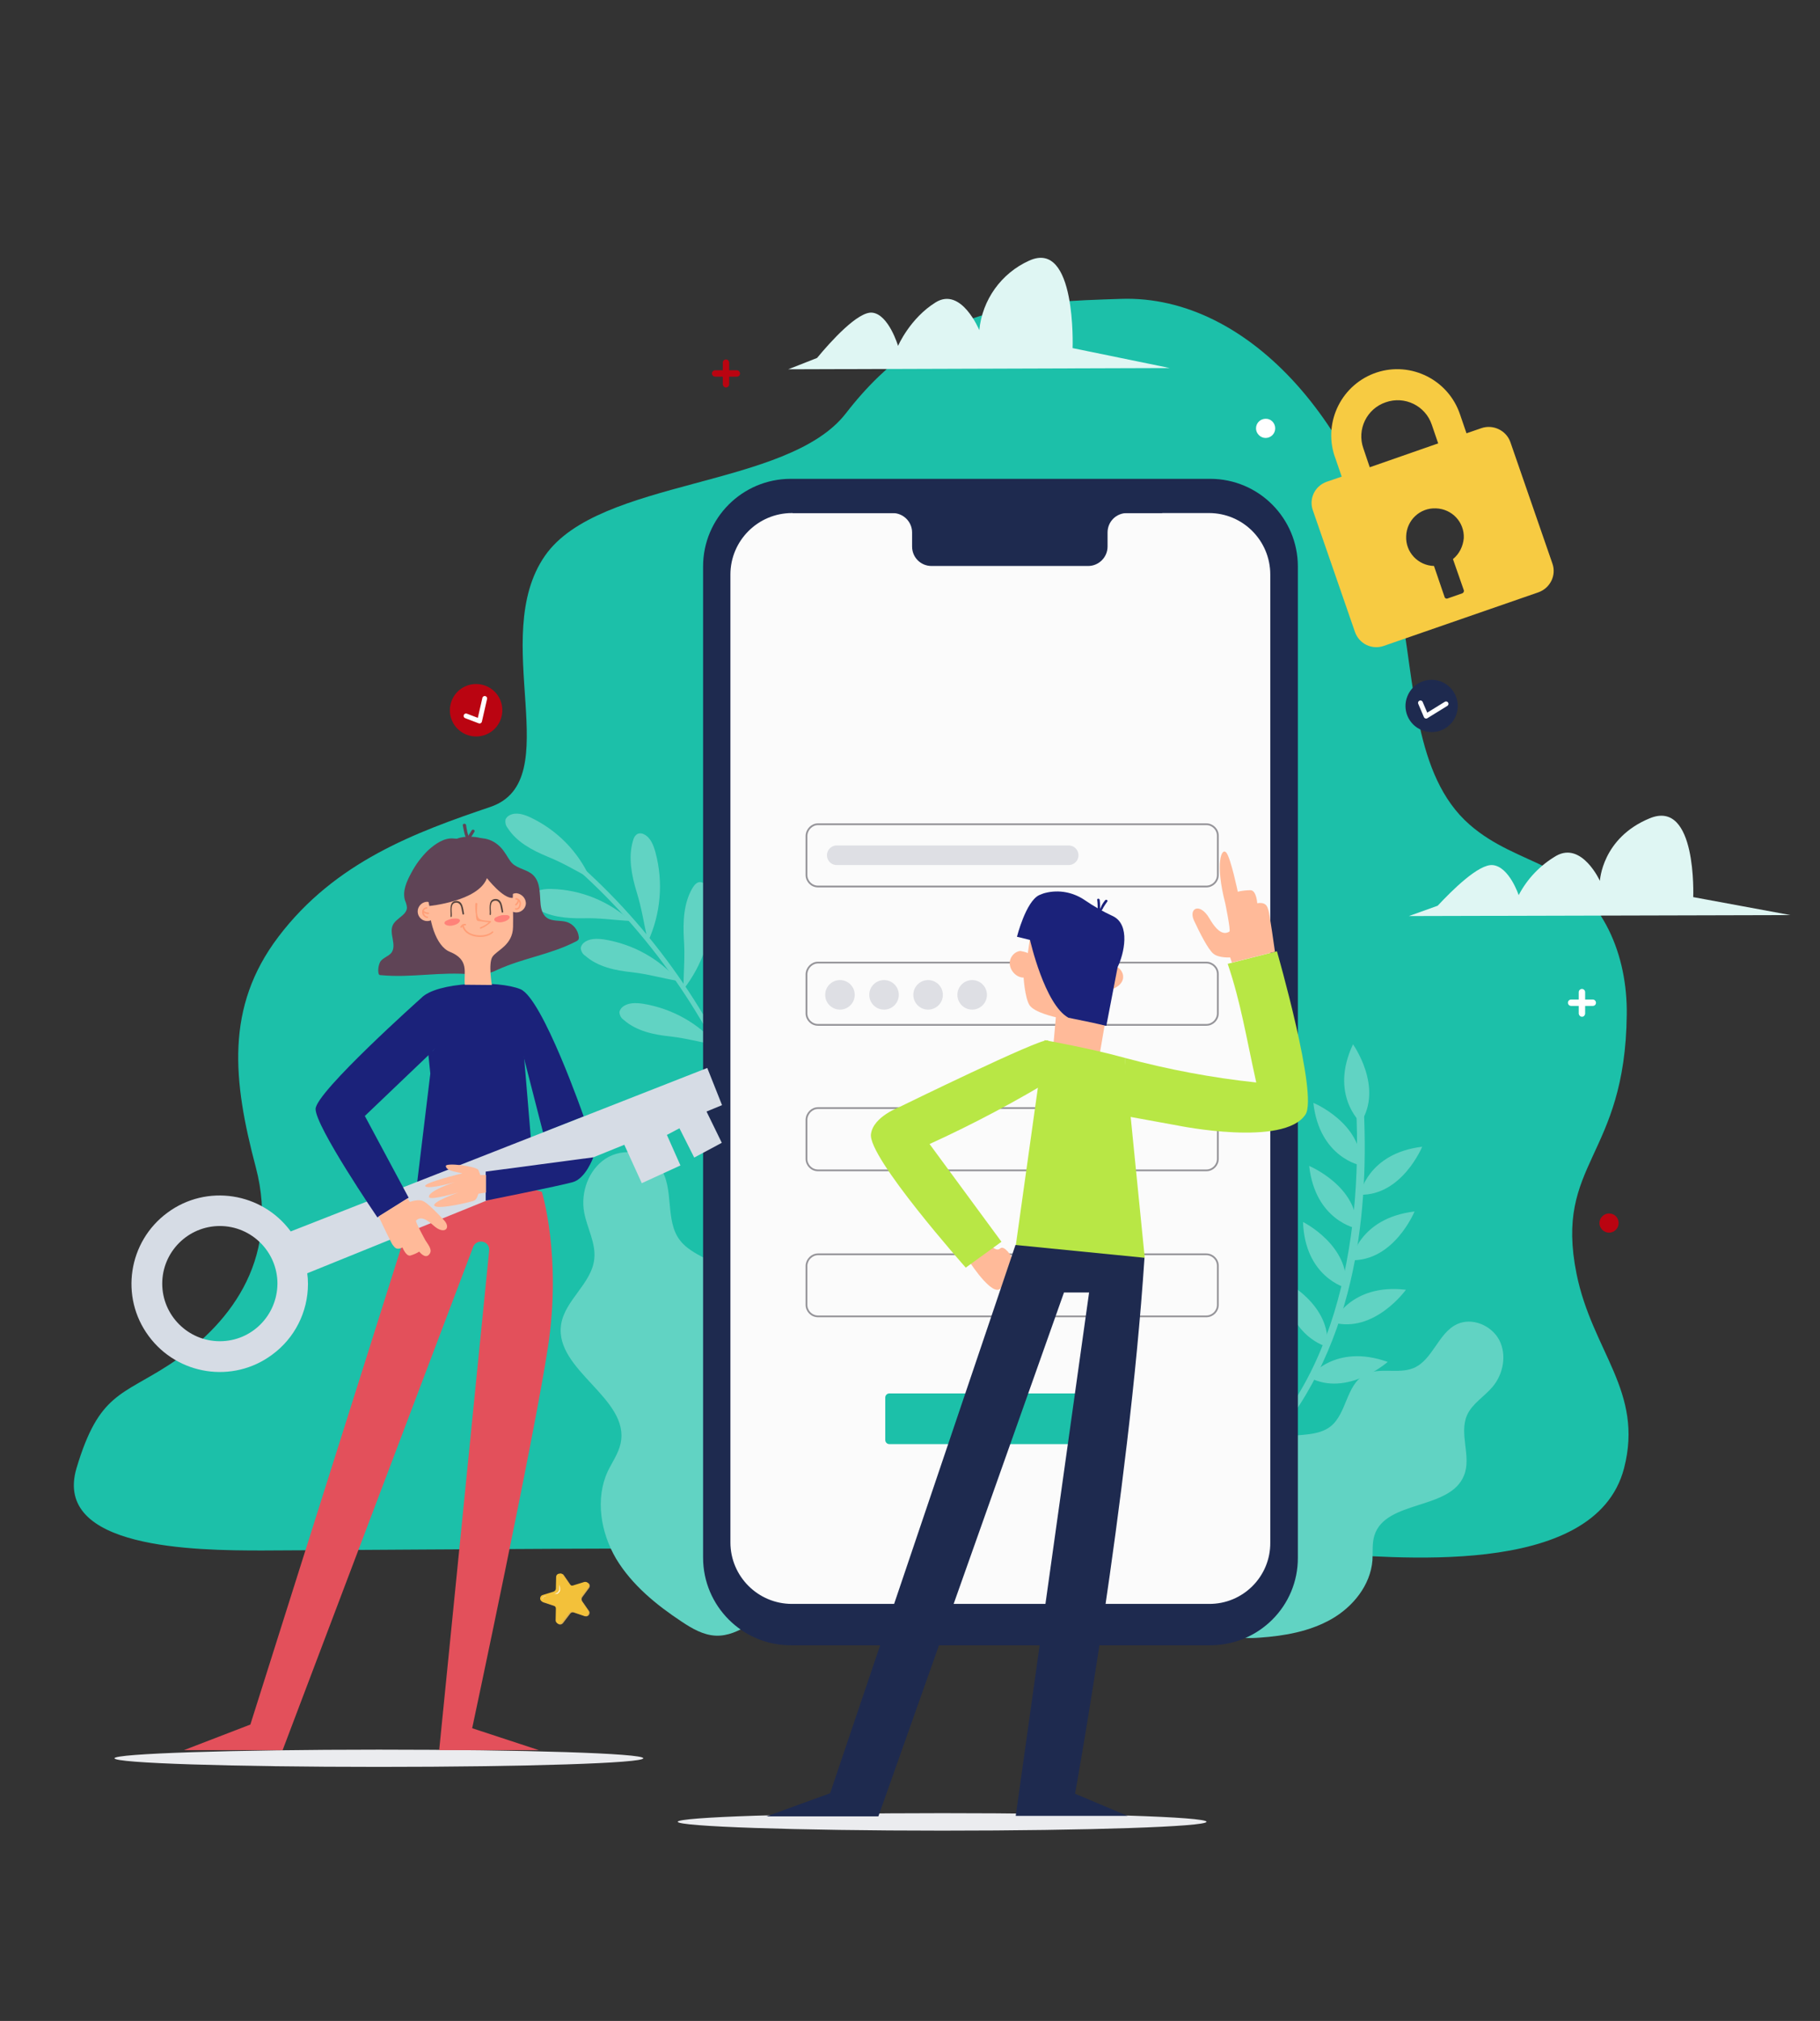 <?xml version="1.0" encoding="utf-8"?>
<!-- Generator: Adobe Illustrator 24.2.0, SVG Export Plug-In . SVG Version: 6.00 Build 0)  -->
<svg version="1.1" id="Layer_1" xmlns="http://www.w3.org/2000/svg" xmlns:xlink="http://www.w3.org/1999/xlink" x="0px" y="0px"
	 viewBox="0 0 739.3 820.9" style="enable-background:new 0 0 739.3 820.9;" xml:space="preserve">
<rect x="0" y="0" width="739.3" height="820.9" fill="#333333" stroke="none"/>
<style type="text/css">
	.st0{fill:#1CC0A9;}
	.st1{fill:none;stroke:#61D3C3;stroke-width:1.95;stroke-miterlimit:10;}
	.st2{fill:#61D3C3;}
	.st3{fill:#1E2A4F;}
	.st4{fill:none;stroke:#FFFFFF;stroke-width:1.95;stroke-linecap:round;stroke-linejoin:round;}
	.st5{fill:#FFFFFF;}
	.st6{fill:#DFF6F3;}
	.st7{fill:#F7CB42;}
	.st8{fill:#FBFBFB;}
	.st9{fill:none;stroke:#959499;stroke-width:0.72;stroke-miterlimit:10;}
	.st10{fill:#EBECEF;}
	.st11{fill:#FFBA99;}
	.st12{fill:#B8E745;}
	.st13{fill:#1B227A;}
	.st14{clip-path:url(#SVGID_2_);}
	.st15{fill:#5F4456;}
	.st16{fill:#E3505B;}
	.st17{fill:#3095BC;}
	.st18{fill:#6DCAED;}
	.st19{fill:#D6DCE5;}
	.st20{fill:#FF9E77;}
	.st21{fill:#55433E;}
	.st22{clip-path:url(#SVGID_4_);}
	.st23{fill:#FF8279;}
	.st24{clip-path:url(#SVGID_6_);}
	.st25{fill:#BA0411;}
	.st26{fill:#D9AD53;}
	.st27{fill:#F3C13A;}
	.st28{fill:none;stroke:#DEDFE4;stroke-width:7.96;stroke-linecap:round;stroke-linejoin:round;}
	.st29{fill:#DEDFE4;}
</style>
<path class="st0" d="M640.4,517.4c-9.1-45.2,19.8-47,20.4-105.3c0.3-23.8-9.2-48.1-31.8-59.3c-11.1-5.5-22.2-9.2-32.1-17.9
	c-22.6-19.8-22.1-57.6-28.3-89.7c-13.5-70.7-60.7-125.6-113.3-123.8c-38,1.3-77.1,1.7-111.7,46.5c-23.7,30.6-100.2,26.3-122.2,57.8
	c-23.3,33.4,9.5,91.4-22.3,102.1c-30.1,10.2-62.9,22.2-86,52.7c-21.7,28.6-18.5,58.5-9.2,93.6c10.2,38.7-12,65.1-35.1,80.2
	c-19.5,12.7-28.6,11.6-37.7,42c-9.8,32.9,48.2,33.5,75.3,33.5s332.5-2.9,430.7,1.2c26.4,1.1,110.7,11.1,122.6-34.6
	C667.8,565.2,646.8,549,640.4,517.4"/>
<path class="st1" d="M226.4,344.9c65.5,53.2,102.6,139.5,96.1,223.6"/>
<path class="st2" d="M239.7,356.7c-4.9-10.9-13.5-19.6-24.3-24.7c-2.6-1.2-5.7-2.2-8.3-0.9c-0.7,0.3-1.3,0.9-1.7,1.6
	c-0.3,1.3,0,2.6,0.8,3.6c3.6,5.7,10,9.1,16.3,11.7C228.9,350.6,233.2,353.3,239.7,356.7"/>
<path class="st2" d="M256.2,374.1c-8.8-8-20.2-12.7-32.1-13c-2.9-0.1-6.1,0.3-8,2.4c-0.6,0.6-0.9,1.3-0.9,2.2c0.2,1.3,1,2.4,2.2,3
	c5.6,3.8,12.8,4.4,19.5,4.3C243.7,372.8,248.8,373.7,256.2,374.1"/>
<path class="st2" d="M275.6,398.5c-7.7-9.1-18.5-15-30.2-16.9c-2.9-0.4-6.1-0.5-8.3,1.4c-0.6,0.5-1,1.2-1.2,2
	c0.1,1.3,0.7,2.5,1.8,3.2c5.1,4.5,12.1,6,18.9,6.7C263.4,395.7,268.3,397.2,275.6,398.5"/>
<path class="st2" d="M291.3,424.6c-7.7-9.1-18.5-15-30.2-16.9c-2.9-0.4-6.1-0.5-8.3,1.4c-0.6,0.5-1,1.2-1.2,2
	c0.1,1.3,0.7,2.5,1.8,3.2c5.1,4.5,12.1,6,18.9,6.7C279,421.8,284,423.2,291.3,424.6"/>
<path class="st2" d="M307.4,461.6c-6.8-9.8-16.8-16.9-28.3-19.9c-2.8-0.7-6-1.2-8.4,0.6c-0.7,0.4-1.1,1.1-1.3,1.9
	c-0.1,1.3,0.5,2.6,1.5,3.4c4.7,5,11.4,7.2,18.1,8.6C295.5,457.6,300.3,459.5,307.4,461.6"/>
<path class="st2" d="M263.2,382.5c5.2-11.3,6.3-24.1,3.1-36.1c-0.8-3-2-6.2-4.7-7.5c-0.7-0.4-1.5-0.5-2.3-0.3
	c-1.2,0.4-1.9,1.7-2.2,3c-2,6.7-0.5,14.2,1.6,21C260.8,369.5,261.5,374.9,263.2,382.5"/>
<path class="st2" d="M277.6,401.9c7.7-9.8,11.8-21.9,11.6-34.3c0-3.1-0.5-6.5-2.8-8.4c-0.6-0.6-1.4-0.9-2.2-0.9
	c-1.3,0.1-2.2,1.3-2.9,2.4c-3.6,6.1-3.9,13.6-3.5,20.8C278.3,388.6,277.7,394.1,277.6,401.9"/>
<path class="st2" d="M293.2,429c9.5-8,16-19.1,18.3-31.3c0.6-3,0.8-6.4-1-8.8c-0.5-0.7-1.2-1.1-2-1.3c-1.3-0.2-2.4,0.8-3.3,1.8
	c-4.7,5.2-6.5,12.6-7.6,19.7C296.5,416.2,294.9,421.4,293.2,429"/>
<path class="st2" d="M309.6,465.5c7.5-9.9,11.4-22.2,10.9-34.6c-0.1-3.1-0.7-6.5-3-8.3c-0.6-0.5-1.4-0.8-2.2-0.8
	c-1.3,0.1-2.2,1.3-2.8,2.5c-3.5,6.1-3.6,13.7-3,20.9C310.1,452.4,309.6,457.7,309.6,465.5"/>
<path class="st3" d="M591.4,290.7c-2.2,5.5-8.4,8.1-13.8,5.9c-5.5-2.2-8.1-8.4-5.9-13.8c2.2-5.5,8.4-8.1,13.8-5.9c0,0,0,0,0,0
	C590.9,279.1,593.6,285.3,591.4,290.7"/>
<polyline class="st4" points="577,285.5 579.3,290.9 587.4,285.9 "/>
<path class="st5" d="M518,174c0,2.2-1.8,3.9-3.9,3.9s-3.9-1.8-3.9-3.9c0-2.2,1.8-3.9,3.9-3.9l0,0C516.2,170,518,171.8,518,174"/>
<path class="st6" d="M572.3,372.1l155-0.4l-39.5-7.3c0,0,1.6-40-17.7-32c-19.4,8-20.2,25.4-20.2,25.4s-7.3-16-17.7-10.2
	c-6.5,3.8-11.8,9.3-15.3,16c0,0-3.8-11.5-10.5-12.2c-5.7-0.6-16.7,10.4-22.4,16.5L572.3,372.1z"/>
<path class="st6" d="M320.2,150l155-0.5l-39.5-8.1c0,0,1.6-44.4-17.7-35.5c-11.3,5.1-19,15.9-20.2,28.2c0,0-7.3-17.7-17.7-11.3
	c-10.5,6.5-15.3,17.7-15.3,17.7s-3.8-12.8-10.5-13.5c-5.7-0.6-16.7,11.5-22.4,18.4L320.2,150z"/>
<path class="st7" d="M601.8,173.9l-6.1,2.1l-2.6-7.6c-4.7-14.1-19.9-21.7-33.9-17.1c-14.1,4.7-21.7,19.9-17.1,33.9
	c0.1,0.3,0.2,0.5,0.3,0.8l2.6,7.6l-6.1,2.1c-4.8,1.7-7.3,6.9-5.6,11.6l17.1,49.4c1.7,4.8,6.8,7.3,11.6,5.7l62.9-21.8
	c4.8-1.7,7.4-6.9,5.7-11.7c0,0,0,0,0,0l-17.1-49.4C611.8,174.8,606.5,172.3,601.8,173.9 M553.8,182.1c-2.7-7.7,1.4-16.1,9.1-18.7
	c7.7-2.7,16.1,1.4,18.7,9.1l0,0l2.6,7.6l-27.8,9.7L553.8,182.1z M590.2,227.1l4.4,12.6c0.2,0.5-0.1,1.1-0.6,1.3c0,0,0,0,0,0l-6,2.1
	c-0.5,0.2-1.1-0.1-1.2-0.6l-4.3-12.6c-6.5-0.2-11.6-5.6-11.3-12.1c0.2-6.5,5.6-11.6,12.1-11.3c6.5,0.2,11.6,5.6,11.3,12.1
	C594.3,221.9,592.8,225,590.2,227.1"/>
<path class="st2" d="M512.1,596.4c-2.9-5.7,3.9-11.7,10.1-12.8c6.2-1.1,13.3-0.3,18.3-4.2c6.6-5.3,6.3-16.7,13.7-20.9
	c5.9-3.4,13.7-0.2,20-2.8c7.8-3.3,10-14.2,17.6-17.8c6.1-2.9,14,0.4,17.2,6.4c3.1,6,1.7,13.7-2.6,18.9c-3.4,4.1-8.4,6.9-10.5,11.7
	c-3.3,7.6,1.9,16.8-1.2,24.4c-5.6,14.2-31.9,9.9-36.4,24.4c-1,3.2-0.6,6.7-0.8,10.1c-0.8,10.1-7.9,18.9-16.7,23.9s-19,6.8-29.1,7.5
	c-4.1,0.3-8.5,0.4-12.1-1.5c-3.5-1.8-5.8-5.1-7.7-8.5C479.8,633.2,474.8,604.6,512.1,596.4"/>
<path class="st2" d="M318.1,584.8c6.5-4.3,2.9-14.9-3.1-19.8c-6-4.9-14.1-8.3-17.1-15.5c-3.9-9.6,3.3-21.7-2-30.6
	c-4.3-7.2-14.6-8.4-19.7-15.1c-6.3-8.2-2.1-21.1-8.1-29.6c-4.8-6.8-15.2-8.1-22.2-3.5c-6.9,4.6-10.1,13.7-8.6,21.8
	c1.2,6.4,4.8,12.4,4.1,18.9c-1.1,10.1-12.1,16.8-13.5,26.8c-2.6,18.5,28.1,29.8,24.2,48.1c-0.9,4.1-3.4,7.6-5.2,11.3
	c-5.2,11.2-2.9,24.9,3.4,35.6c6.4,10.6,16.3,18.7,26.6,25.5c4.2,2.8,8.8,5.5,13.9,5.7c4.8,0.2,9.3-1.9,13.4-4.4
	C330.4,643.7,353,616.1,318.1,584.8"/>
<path class="st2" d="M488.7,608c9.1-3.9,17.3-11.2,24.1-18.2c18.3-18.9,29.7-43.6,35.7-69c5.4-23,6.6-46.8,5.5-70.3
	c-0.1-2-3.2-2-3.1,0c2.5,52.9-8,117.8-55.3,150c-2.6,1.9-5.4,3.5-8.4,4.9C485.3,606.2,486.9,608.9,488.7,608"/>
<path class="st2" d="M548.9,511.9c0,0,3-17.1,25.7-19.8C574.6,492.1,566.3,512.3,548.9,511.9"/>
<path class="st2" d="M541.5,537.2c0,0,6.9-16,29.6-13.3C571.1,523.9,558.3,541.7,541.5,537.2"/>
<path class="st2" d="M531.8,559.5c0,0,10.3-14,31.9-6.3C563.7,553.2,547.2,567.7,531.8,559.5"/>
<path class="st2" d="M552.4,485.3c0,0,3-16.8,25.3-19.5C577.7,465.8,569.5,485.7,552.4,485.3"/>
<path class="st2" d="M552.7,456c0,0-12.7-11.4-3.1-31.8C549.6,424.2,562.1,441.7,552.7,456"/>
<path class="st2" d="M552.8,473.4c0,0-16.8-3.1-19.3-25.4C533.5,447.9,553.4,456.3,552.8,473.4"/>
<path class="st2" d="M551.1,499c0,0-16.8-3.1-19.3-25.4C531.8,473.6,551.7,481.9,551.1,499"/>
<path class="st2" d="M546.7,523.1c0,0-16.6-4.3-17.4-26.7C529.3,496.3,548.5,506,546.7,523.1"/>
<path class="st2" d="M539.1,547.1c0,0-16.6-4.3-17.4-26.7C521.7,520.3,540.9,530,539.1,547.1"/>
<path class="st3" d="M491.6,668.3H321.2c-19.7,0-35.6-16-35.6-35.6l0,0V230.1c0-19.7,16-35.6,35.6-35.6l0,0h170.4
	c19.7,0,35.6,16,35.6,35.6v0v402.6C527.3,652.4,511.3,668.3,491.6,668.3C491.6,668.3,491.6,668.3,491.6,668.3"/>
<path class="st8" d="M491.1,651.5H321.7c-13.8,0-25-11.2-25-25V233.4c0-13.8,11.2-25,25-25h169.4c13.8,0,24.9,11.2,24.9,25v393.2
	C516.1,640.4,504.9,651.6,491.1,651.5"/>
<path class="st3" d="M472.1,208.4h-14.3c-4.4,0-7.9,3.5-7.9,7.9c0,0,0,0,0,0v5.7c0,4.4-3.6,7.9-7.9,7.9c0,0,0,0,0,0h-63.6
	c-4.4,0-7.9-3.5-7.9-7.9c0,0,0,0,0,0v-5.7c0-4.4-3.6-7.9-7.9-7.9H322v-4.1h150L472.1,208.4z"/>
<path class="st0" d="M449.3,586.6h-88c-0.9,0-1.7-0.7-1.7-1.7l0,0v-17.2c0-0.9,0.7-1.7,1.7-1.7l0,0h88c0.9,0,1.7,0.7,1.7,1.7l0,0
	v17.2C450.9,585.8,450.2,586.6,449.3,586.6L449.3,586.6"/>
<path class="st9" d="M332.3,334.8H490c2.6,0,4.7,2.1,4.7,4.7v15.9c0,2.6-2.1,4.7-4.7,4.7H332.3c-2.6,0-4.7-2.1-4.7-4.7v-15.9
	C327.7,336.9,329.8,334.8,332.3,334.8z"/>
<path class="st9" d="M332.3,391H490c2.6,0,4.7,2.1,4.7,4.7v15.9c0,2.6-2.1,4.7-4.7,4.7H332.3c-2.6,0-4.7-2.1-4.7-4.7v-15.9
	C327.7,393.1,329.8,391,332.3,391z"/>
<path class="st9" d="M332.3,450.1H490c2.6,0,4.7,2.1,4.7,4.7v15.9c0,2.6-2.1,4.7-4.7,4.7H332.3c-2.6,0-4.7-2.1-4.7-4.7v-15.9
	C327.7,452.2,329.8,450.1,332.3,450.1z"/>
<path class="st9" d="M332.3,509.5H490c2.6,0,4.7,2.1,4.7,4.7V530c0,2.6-2.1,4.7-4.7,4.7H332.3c-2.6,0-4.7-2.1-4.7-4.7v-15.9
	C327.7,511.6,329.8,509.5,332.3,509.5z"/>
<path class="st10" d="M490.1,740c0-2-48.1-3.5-107.4-3.5s-107.4,1.6-107.4,3.5s48.1,3.6,107.4,3.6S490.1,742,490.1,740"/>
<path class="st11" d="M394,512.8c0,0,10.7,16.5,13.1,9.3l3.9-11.5c0,0-3-5-4.7-3.5c-1.6,1.5-3.9-1.3-3.9-1.3L394,512.8z"/>
<path class="st11" d="M446.8,427.6l4.4-25.6c2.9-0.9,5.9-3.2,4.8-6.6c-0.6-1.6-1.9-2.8-3.5-3.2c-0.6-0.2-3.7-1.2-3.9,0.1l1.7-9.2
	l-30-14.5l-2.8,18.6c0-0.3-2.9-1-3.3-0.9c-1.6,0.3-2.9,1.4-3.6,2.9c-1.6,3.5,1.5,7.9,5.2,7.9c0,0,0.5,8.2,2.4,11.2
	s10.7,4.9,10.7,4.9l-1,11.2L446.8,427.6z"/>
<path class="st12" d="M456.9,429.7c-13.6-3.8-32.6-7.2-32.6-7.2l-12.6,90l53.3-1.6L456.9,429.7z"/>
<path class="st12" d="M456.9,429.7c17.5,4.7,35.4,8.1,53.4,10c-4.1-18.5-6.3-32.6-11.6-48.2l20-5.1c0,0,16.8,58.4,11.6,66.3
	c-8.7,13.3-51.8,4.5-51.8,4.5l-20.3-3.7L456.9,429.7z"/>
<path class="st12" d="M365.7,449.5c0,0,57.2-28,59.8-26.9s4.9,14,4.9,14c-17,10.4-34.6,19.8-52.8,28.1l29.2,39.7l-14.5,10.5
	c0,0-40-45-38.5-54.3C354.8,453.4,365.7,449.6,365.7,449.5"/>
<path class="st11" d="M517.9,386.6c0,0-2.3-16.5-2.7-17c-0.3-0.5-0.3-3.4-4.5-2.7c0,0-0.3-5.2-2.7-5.3c-1.7,0-3.5,0.2-5.2,0.6
	c0,0-2.8-13.4-4.6-15.8c-2-2.5-4.7,4.2-0.5,20.5c0,0,2.3,11.1,1.7,11.5c-1.9,1.2-4.5,0.9-8.1-5.3c-3.8-6.6-8.6-4.3-6.3,0.8
	c2.4,5.1,5.7,11.7,7.9,13.5s6.8,1.5,6.8,1.5l0.7,2.1L517.9,386.6z"/>
<path class="st3" d="M464.9,510.9c-6.4,97.4-28.2,217.7-28.2,217.7l21.3,9h-45.4L442.4,525h-10.2l-75.4,212.8h-45.4l25.8-9.4
	l75.3-222.7L464.9,510.9z"/>
<path class="st13" d="M454,392.8c2.5-5.1,5.5-17.4-2.2-20.8c-3.9-1.8-7.7-4-11.2-6.4c-4.7-3.2-10.5-4.3-16-2.9
	c-0.9,0.2-1.7,0.6-2.5,0.9c-5.4,2.6-9,16.9-9,16.9l5.3,1.3c0,0,5.9,26.2,15.6,31.6l9.7,2l5.7,1.3L454,392.8z"/>
<path class="st13" d="M446.9,370.2c0-1.6,0-3.1-0.2-4.7c-0.1-0.6-1.1-0.6-1,0c0.2,1.5,0.2,3.1,0.2,4.7c0,0.3,0.2,0.5,0.5,0.5
	C446.7,370.6,446.9,370.4,446.9,370.2"/>
<path class="st13" d="M446.9,370.4c0.6-0.5,1-1.1,1.3-1.8c0.5-0.8,1-1.6,1.6-2.4c0.4-0.5-0.5-1-0.9-0.5c-0.5,0.6-0.9,1.2-1.3,1.9
	c-0.3,0.6-0.6,1.7-1.2,2C446,369.8,446.5,370.6,446.9,370.4"/>
<g>
	<defs>
		<rect id="SVGID_1_" x="46.5" y="710.6" width="214.8" height="7.1"/>
	</defs>
	<clipPath id="SVGID_2_">
		<use xlink:href="#SVGID_1_"  style="overflow:visible;"/>
	</clipPath>
	<g class="st14">
		<path class="st10" d="M261.3,714.2c0-2-48.1-3.5-107.4-3.5s-107.4,1.6-107.4,3.5c0,2,48.1,3.5,107.4,3.5S261.3,716.2,261.3,714.2"
			/>
	</g>
</g>
<path class="st15" d="M190.8,341.4c-2.1-0.4-4.3-0.7-6.5-0.8c-3.8-0.4-7.4,2.1-10.3,4.7c-2.8,2.7-5.1,5.8-6.9,9.2
	c-1.9,3.5-3.7,7.4-2.6,11.2c0.4,0.9,0.7,1.9,0.8,2.9c0,3.1-4.3,4.3-5.7,7.1c-1.7,3.5,1.7,8.1-0.6,11.3c-1.2,1.5-3.4,2-4.5,3.6
	c-0.7,1.3-1,2.9-0.8,4.4c0,0.3,0.1,0.6,0.3,0.9c0.2,0.2,0.5,0.2,0.7,0.2c12.3,1.2,24.4-1.5,36.8-0.3c1.5,0.2,3,0.2,4.5,0.1
	c2.1-0.4,4.2-1,6.1-2c10.6-4.8,21.3-6.1,31.7-11.4c0.5-0.2,0.9-0.5,1.2-0.9c0.1-0.3,0.2-0.7,0.1-1.1c-0.3-2.8-2.3-5.2-4.9-6
	c-2.7-0.8-6-0.1-8.2-1.8c-1.6-1.2-2.2-3.4-2.4-5.4c-0.4-4.1,0-8.9-3-11.8c-2.3-2.3-6.1-2.5-8.5-4.8c-1.3-1.3-2.1-3.1-3.2-4.6
	C201.9,341.6,196.5,339,190.8,341.4"/>
<path class="st16" d="M170.3,483.5l-68.6,217l-27,10.4h40.1l77.4-204.4c0.6-1.7,2.6-2.6,4.3-2c1.5,0.5,2.4,2,2.2,3.5l-20.3,202.9
	h40.5l-27.1-8.9c0,0,25.2-118,30.8-154.9s-2.5-63-2.5-63S193.8,475.8,170.3,483.5"/>
<path class="st13" d="M171.1,405.4c6.3-6.6,31.3-7.3,40.3-3.6c9,3.7,25.7,51.7,25.7,51.7l-16.5,6.5l-10.3-40.1l-32.1-4.4
	L171.1,405.4z"/>
<path class="st13" d="M213.3,425.7c1.6-3.8,2.7-7.7,3.4-11.8c0.6-5.1-6.4-10.1-6.4-10.1l-37.8,9.8l2.3,22.5l-5.5,45.5l48.1,1.8
	l-4.8-57.5"/>
<path class="st17" d="M175.4,427c-0.4,0-0.8-0.3-0.8-0.8c0-0.2,0.1-0.3,0.2-0.5l2.7-3.6c0.3-0.3,0.7-0.4,1.1-0.2
	c0.3,0.3,0.4,0.7,0.2,1.1l0,0l-2.7,3.6C175.9,426.9,175.7,427,175.4,427"/>
<path class="st18" d="M151.4,489.4l8.7-5"/>
<path class="st11" d="M188.8,400c-0.5-5,2-10.1-6.1-13.4c-11.2-4.5-13.6-43,6.6-43s19.2,25.3,19.1,32.9c-0.1,7.5-6.7,9.5-8.4,12.2
	c-1.7,2.7-0.2,11.4-0.2,11.4L188.8,400z"/>
<path class="st11" d="M177.4,370.8c-0.3,2.1-2.3,3.6-4.4,3.3c-2.1-0.3-3.6-2.3-3.3-4.4c0.3-1.9,1.9-3.4,3.9-3.4
	C175.8,366.5,177.6,368.5,177.4,370.8"/>
<path class="st11" d="M213.6,367.3c-0.3,2.1-2.3,3.6-4.4,3.3c-2.1-0.3-3.6-2.3-3.3-4.4c0.3-1.9,1.9-3.4,3.9-3.4
	C212,363.1,213.8,365,213.6,367.3"/>
<path class="st19" d="M293.3,448.9l-6-15.1l-169.2,66.4c-11.7-15.9-34.2-19.4-50.1-7.6c-15.9,11.7-19.4,34.2-7.6,50.1
	c11.7,15.9,34.2,19.4,50.1,7.6c9.2-6.7,14.6-17.4,14.6-28.8c0-1.5-0.1-2.9-0.3-4.3l128.8-52.2l7.1,15.6l15.7-7.2l-5.5-12.4l5.1-2.7
	l6,11.9l11.2-6l-6.2-12.7L293.3,448.9z M89.3,544.8c-12.9,0-23.4-10.5-23.4-23.4c0-12.9,10.5-23.4,23.4-23.4
	c12.9,0,23.4,10.5,23.4,23.4C112.6,534.4,102.2,544.8,89.3,544.8C89.3,544.8,89.3,544.8,89.3,544.8"/>
<path class="st13" d="M171.1,405.4c0,0-42.6,38-42.9,45c-0.2,7,25.1,44.1,25.1,44.1l12.7-8l-17.8-33.2l28.9-27.6
	c0,0,0.9,6.4,3.3,8.1l1.3-25.3L171.1,405.4z"/>
<path class="st15" d="M204.4,352.4c-5.5,0.3-30.1,2.8-30.1,2.8s3.6-14.7,15.1-15.3C204.4,339.1,204.4,352.4,204.4,352.4"/>
<path class="st15" d="M174.4,368c0,0,19.9-1.9,23.4-11.3c0,0,6.6,8.5,10.5,8c0,0,0.6-11.1-1.8-12.6c-2.4-1.5-33,1.6-33,1.6
	C173.1,358.5,173.4,363.3,174.4,368"/>
<path class="st11" d="M153.8,494.1c0,0,5.4,11.5,5.8,11.7s1,2.4,3.9,0.9c0,0,1.4,3.7,3.2,3.3c1.3-0.4,2.5-0.9,3.6-1.6
	c0,0,2.2,2.9,3.8,1.4c1.9-1.8,0.1-3.8-1.3-6c0,0-4.2-7.6-3.8-8c1.2-1.2,3.1-1.7,7.1,2c4.3,3.9,7.2,1.2,4.4-2c-2.9-3.1-6.8-7.2-8.8-8
	c-2-0.8-5.2,0.4-5.2,0.4l-1-1.4L153.8,494.1z"/>
<path class="st13" d="M241,470.1c0,0-3.1,8.7-8.4,10.1c-5.3,1.5-35.3,7.5-35.3,7.5v-11.8L241,470.1z"/>
<path class="st11" d="M197.4,477.3h-2.3c-0.2-0.7-0.5-1.4-0.8-2.1c-0.9-1.5-13.5-3.1-13.2-1.5s2.3,2,6.7,2.9c0,0-16.5,4-15,5.3
	c1.5,1.3,11.9-1.7,11.9-1.7s-11.2,3.6-10.4,6.1c0.5,1.4,11.8-1.9,11.8-1.9s-11.5,4.1-9.5,5.5c2,1.4,14.8-1.7,16-2.2s1.7-2.8,1.7-2.8
	l3.1-0.5L197.4,477.3z"/>
<path class="st15" d="M188,335.3c0.4,1.8,0.6,4.1,1.7,5.7c0.4,0.7,1.5,0,1.1-0.6c-1-1.5-1.2-3.7-1.5-5.4
	C189,334.3,187.8,334.6,188,335.3"/>
<path class="st15" d="M190.7,341.2c0.6-1.1,1.3-2.2,2-3.3c0.4-0.7-0.6-1.3-1.1-0.6c-0.7,1.1-1.4,2.2-2,3.3
	C189.3,341.2,190.3,341.8,190.7,341.2"/>
<path class="st20" d="M193.1,367.1c-0.1,1.4,0,2.8,0.2,4.2c0.1,0.7,0,2,0.5,2.6c0.3,0.3,0.9,0.3,1.3,0.3c1.3,0.2,2.7,0.4,4.1,0.5
	l-0.2-0.5c-1.1,1.1-2.4,1.9-3.9,2.5c-0.4,0.2,0,0.7,0.3,0.5c1.5-0.6,2.8-1.5,4-2.6c0.1-0.1,0.1-0.3,0-0.4c-0.1,0-0.1-0.1-0.2-0.1
	c-1.4-0.2-4.3,0-5-1.5c-0.7-1.5-0.4-4.1-0.3-5.6C193.7,366.7,193.1,366.7,193.1,367.1"/>
<path class="st21" d="M199.4,371.4c0.2-1.4-0.7-4.7,1.1-5.4c1.6-0.6,2.6,0.7,2.8,2c0.2,0.8,0.3,1.7,0.5,2.5c0.1,0.4,0.7,0.2,0.6-0.2
	c-0.4-2-0.5-5.5-3.5-5.1c-2.8,0.4-1.8,4.3-2,6.1C198.8,371.8,199.4,371.8,199.4,371.4"/>
<path class="st21" d="M183.5,372.2c0.2-1.4-0.7-4.7,1.1-5.4c1.6-0.6,2.6,0.7,2.8,2c0.2,0.8,0.3,1.7,0.5,2.5c0.1,0.4,0.7,0.2,0.6-0.2
	c-0.4-2-0.5-5.5-3.5-5.1c-2.8,0.4-1.8,4.3-2,6.1C182.9,372.6,183.5,372.6,183.5,372.2"/>
<path class="st20" d="M187.7,375.8c0.7,5.1,9.3,6.2,12.6,3c0.3-0.3-0.2-0.7-0.4-0.4c-2.7,2.6-10.9,2-11.5-2.6
	C188.3,375.4,187.6,375.4,187.7,375.8"/>
<path class="st20" d="M187.6,376.7c0.2-0.6,0.7-0.9,1.3-0.8c0.4,0.1,0.6-0.5,0.2-0.6c-0.9-0.2-1.8,0.4-2.1,1.2
	C186.9,376.9,187.5,377,187.6,376.7"/>
<g>
	<defs>
		<rect id="SVGID_3_" x="180.5" y="373.1" width="6.3" height="3"/>
	</defs>
	<clipPath id="SVGID_4_">
		<use xlink:href="#SVGID_3_"  style="overflow:visible;"/>
	</clipPath>
	<g class="st22">
		<path class="st23" d="M186.8,373.7c0.3,0.7-0.9,1.8-2.8,2.2c-0.8,0.2-1.6,0.2-2.3,0c-0.4-0.1-0.8-0.3-1.1-0.7
			c-0.1-0.2-0.1-0.4,0-0.6c0.2-0.3,0.4-0.5,0.7-0.6c0.7-0.4,1.4-0.6,2.1-0.8C185,373,186.5,373,186.8,373.7"/>
	</g>
</g>
<g>
	<defs>
		<rect id="SVGID_5_" x="200.8" y="371.7" width="6.3" height="3"/>
	</defs>
	<clipPath id="SVGID_6_">
		<use xlink:href="#SVGID_5_"  style="overflow:visible;"/>
	</clipPath>
	<g class="st24">
		<path class="st23" d="M207,372.3c0.3,0.7-0.9,1.8-2.8,2.2c-0.8,0.2-1.6,0.2-2.3,0c-0.4-0.1-0.8-0.3-1.1-0.7
			c-0.1-0.2-0.1-0.4,0-0.6c0.2-0.3,0.4-0.5,0.7-0.6c0.7-0.4,1.4-0.6,2.1-0.8C205.2,371.5,206.7,371.6,207,372.3"/>
	</g>
</g>
<path class="st20" d="M173.3,368.5c-1.1,0.1-1.9,1-1.8,2.1c0,0.1,0,0.1,0,0.2c0.1,1.1,1,2,2.1,2.1c0.4,0,0.4-0.6,0-0.6
	c-1.6-0.1-2.2-3.1-0.3-3.2C173.7,369.1,173.7,368.5,173.3,368.5"/>
<path class="st20" d="M171.6,370.2c0.6,0.7,1.5,1.1,2.4,1.1c0.4,0,0.4-0.6,0-0.6c-0.8,0-1.5-0.3-2-0.9
	C171.8,369.4,171.4,369.9,171.6,370.2"/>
<path class="st20" d="M209.4,369.5c1.3,0.3,2.1-0.9,2.2-2.1c0.2-1.2-0.6-2.4-1.8-2.6c-0.1,0-0.1,0-0.2,0c-0.4,0-0.4,0.6,0,0.6
	c0.9,0.1,1.5,0.9,1.4,1.8c-0.1,0.8-0.5,2-1.5,1.7C209.2,368.8,209,369.4,209.4,369.5"/>
<path class="st20" d="M209.8,367.7c0.6-0.5,1-1.2,1.1-2c0-0.4-0.5-0.6-0.6-0.2c-0.1,0.7-0.4,1.3-0.9,1.7
	C209,367.6,209.5,368,209.8,367.7"/>
<path class="st25" d="M203.2,284.3c2.3,5.4-0.2,11.7-5.6,14c-5.4,2.3-11.7-0.2-14-5.6c-2.3-5.4,0.2-11.7,5.6-14c0,0,0,0,0,0
	C194.6,276.4,200.9,278.9,203.2,284.3"/>
<polyline class="st4" points="189.3,290.8 194.8,292.9 196.9,283.7 "/>
<path class="st25" d="M657.5,496.8c0,2.2-1.8,3.9-3.9,3.9s-3.9-1.8-3.9-3.9s1.8-3.9,3.9-3.9l0,0
	C655.8,492.9,657.5,494.6,657.5,496.8C657.5,496.8,657.5,496.8,657.5,496.8"/>
<path class="st5" d="M642.6,413c-0.7,0-1.2-0.6-1.3-1.2V403c0-0.7,0.6-1.3,1.3-1.3c0.7,0,1.3,0.6,1.3,1.3v8.8
	C643.8,412.5,643.3,413,642.6,413"/>
<path class="st5" d="M647,408.6h-8.8c-0.7,0-1.3-0.6-1.3-1.3c0-0.7,0.6-1.3,1.3-1.3h8.8c0.7,0,1.3,0.6,1.3,1.3
	C648.3,408.1,647.7,408.6,647,408.6"/>
<path class="st26" d="M229,639.8l2.7,3.9c0.3,0.5,0.9,0.7,1.5,0.5l4.5-1.4c0.7-0.2,1.5,0.2,1.8,0.9c0.1,0.4,0.1,0.9-0.2,1.3
	l-2.8,3.8c-0.3,0.5-0.3,1.1,0,1.6l2.7,3.9c0.5,0.6,0.3,1.5-0.3,2c-0.4,0.3-0.9,0.3-1.3,0.2l-4.5-1.5c-0.5-0.2-1.2,0-1.5,0.5
	l-2.9,3.8c-0.5,0.6-1.3,0.8-2,0.3c-0.4-0.3-0.6-0.7-0.6-1.2l0.1-4.7c0-0.6-0.3-1.1-0.9-1.3l-4.5-1.5c-0.7-0.2-1.1-1-0.9-1.8
	c0.1-0.4,0.5-0.8,0.9-0.9l4.5-1.4c0.5-0.2,0.9-0.7,0.9-1.2l0.1-4.7c0-0.8,0.6-1.4,1.4-1.4C228.3,639.2,228.8,639.4,229,639.8"/>
<path class="st27" d="M228.6,639.6l2.7,3.9c0.3,0.5,0.9,0.7,1.5,0.5l4.5-1.4c0.8-0.2,1.5,0.2,1.8,1c0.1,0.4,0,0.9-0.2,1.2l-2.8,3.8
	c-0.3,0.5-0.3,1.1,0,1.6l2.7,3.9c0.5,0.6,0.3,1.5-0.3,2c-0.4,0.3-0.9,0.3-1.3,0.2l-4.5-1.6c-0.5-0.2-1.2,0-1.5,0.5l-2.9,3.8
	c-0.5,0.6-1.3,0.8-2,0.3c-0.4-0.3-0.6-0.7-0.6-1.2l0.1-4.7c0-0.6-0.3-1.1-0.9-1.3l-4.5-1.5c-0.7-0.2-1.2-1-0.9-1.8
	c0.1-0.4,0.5-0.8,0.9-0.9l4.5-1.4c0.5-0.2,0.9-0.7,0.9-1.2l0.1-4.7c0-0.8,0.6-1.4,1.4-1.4C227.8,639,228.3,639.2,228.6,639.6"/>
<path class="st5" d="M224.5,647.8c0.4-0.2,0.9-0.4,1.3-0.6l0.2-0.1h0.1h0.1c0.1-0.1,0.2-0.1,0.3-0.2c0.2-0.1,0.3-0.3,0.4-0.5
	c0.1-0.2,0.2-0.4,0.3-0.6c0-0.1,0-0.2,0-0.3v-0.4c0-0.5,0-1,0.1-1.4c0.1,0.5,0.1,1,0.2,1.4c0,0.1,0,0.2,0,0.4c0,0.1,0,0.3,0,0.4
	c0,0.3-0.1,0.5-0.3,0.7c-0.1,0.2-0.3,0.4-0.5,0.6c-0.1,0.1-0.2,0.1-0.3,0.2h-0.1H226h-0.2C225.3,647.4,224.9,647.6,224.5,647.8"/>
<path class="st5" d="M222,648.2l-0.7,0.3h-0.1h-0.1l-0.2,0.1c-0.1,0-0.2,0.1-0.2,0.2c-0.1,0.1-0.1,0.1-0.1,0.2c0,0,0,0.1,0,0.1v0.1
	c0,0.2,0,0.3,0,0.5c-0.1-0.2-0.1-0.3-0.1-0.5c0,0,0-0.1,0-0.1c0,0,0-0.1,0-0.1c0-0.1,0.1-0.2,0.1-0.3c0.1-0.1,0.2-0.2,0.3-0.2
	l0.2-0.1l0,0l0,0h0.1L222,648.2"/>
<line class="st28" x1="339.9" y1="347.4" x2="434.1" y2="347.4"/>
<circle class="st29" cx="341.2" cy="404.1" r="6"/>
<circle class="st29" cx="359.1" cy="404.1" r="6"/>
<circle class="st29" cx="377" cy="404.1" r="6"/>
<circle class="st29" cx="394.9" cy="404.1" r="6"/>
<path class="st25" d="M294.9,157.4c-0.7,0-1.2-0.6-1.3-1.2v-8.9c0-0.7,0.6-1.3,1.3-1.3c0.7,0,1.3,0.6,1.3,1.3v8.8
	C296.2,156.8,295.6,157.4,294.9,157.4"/>
<path class="st25" d="M299.3,153h-8.8c-0.7,0-1.3-0.6-1.3-1.3c0-0.7,0.6-1.3,1.3-1.3h8.8c0.7,0,1.3,0.6,1.3,1.3
	C300.6,152.5,300,153,299.3,153"/>
</svg>
